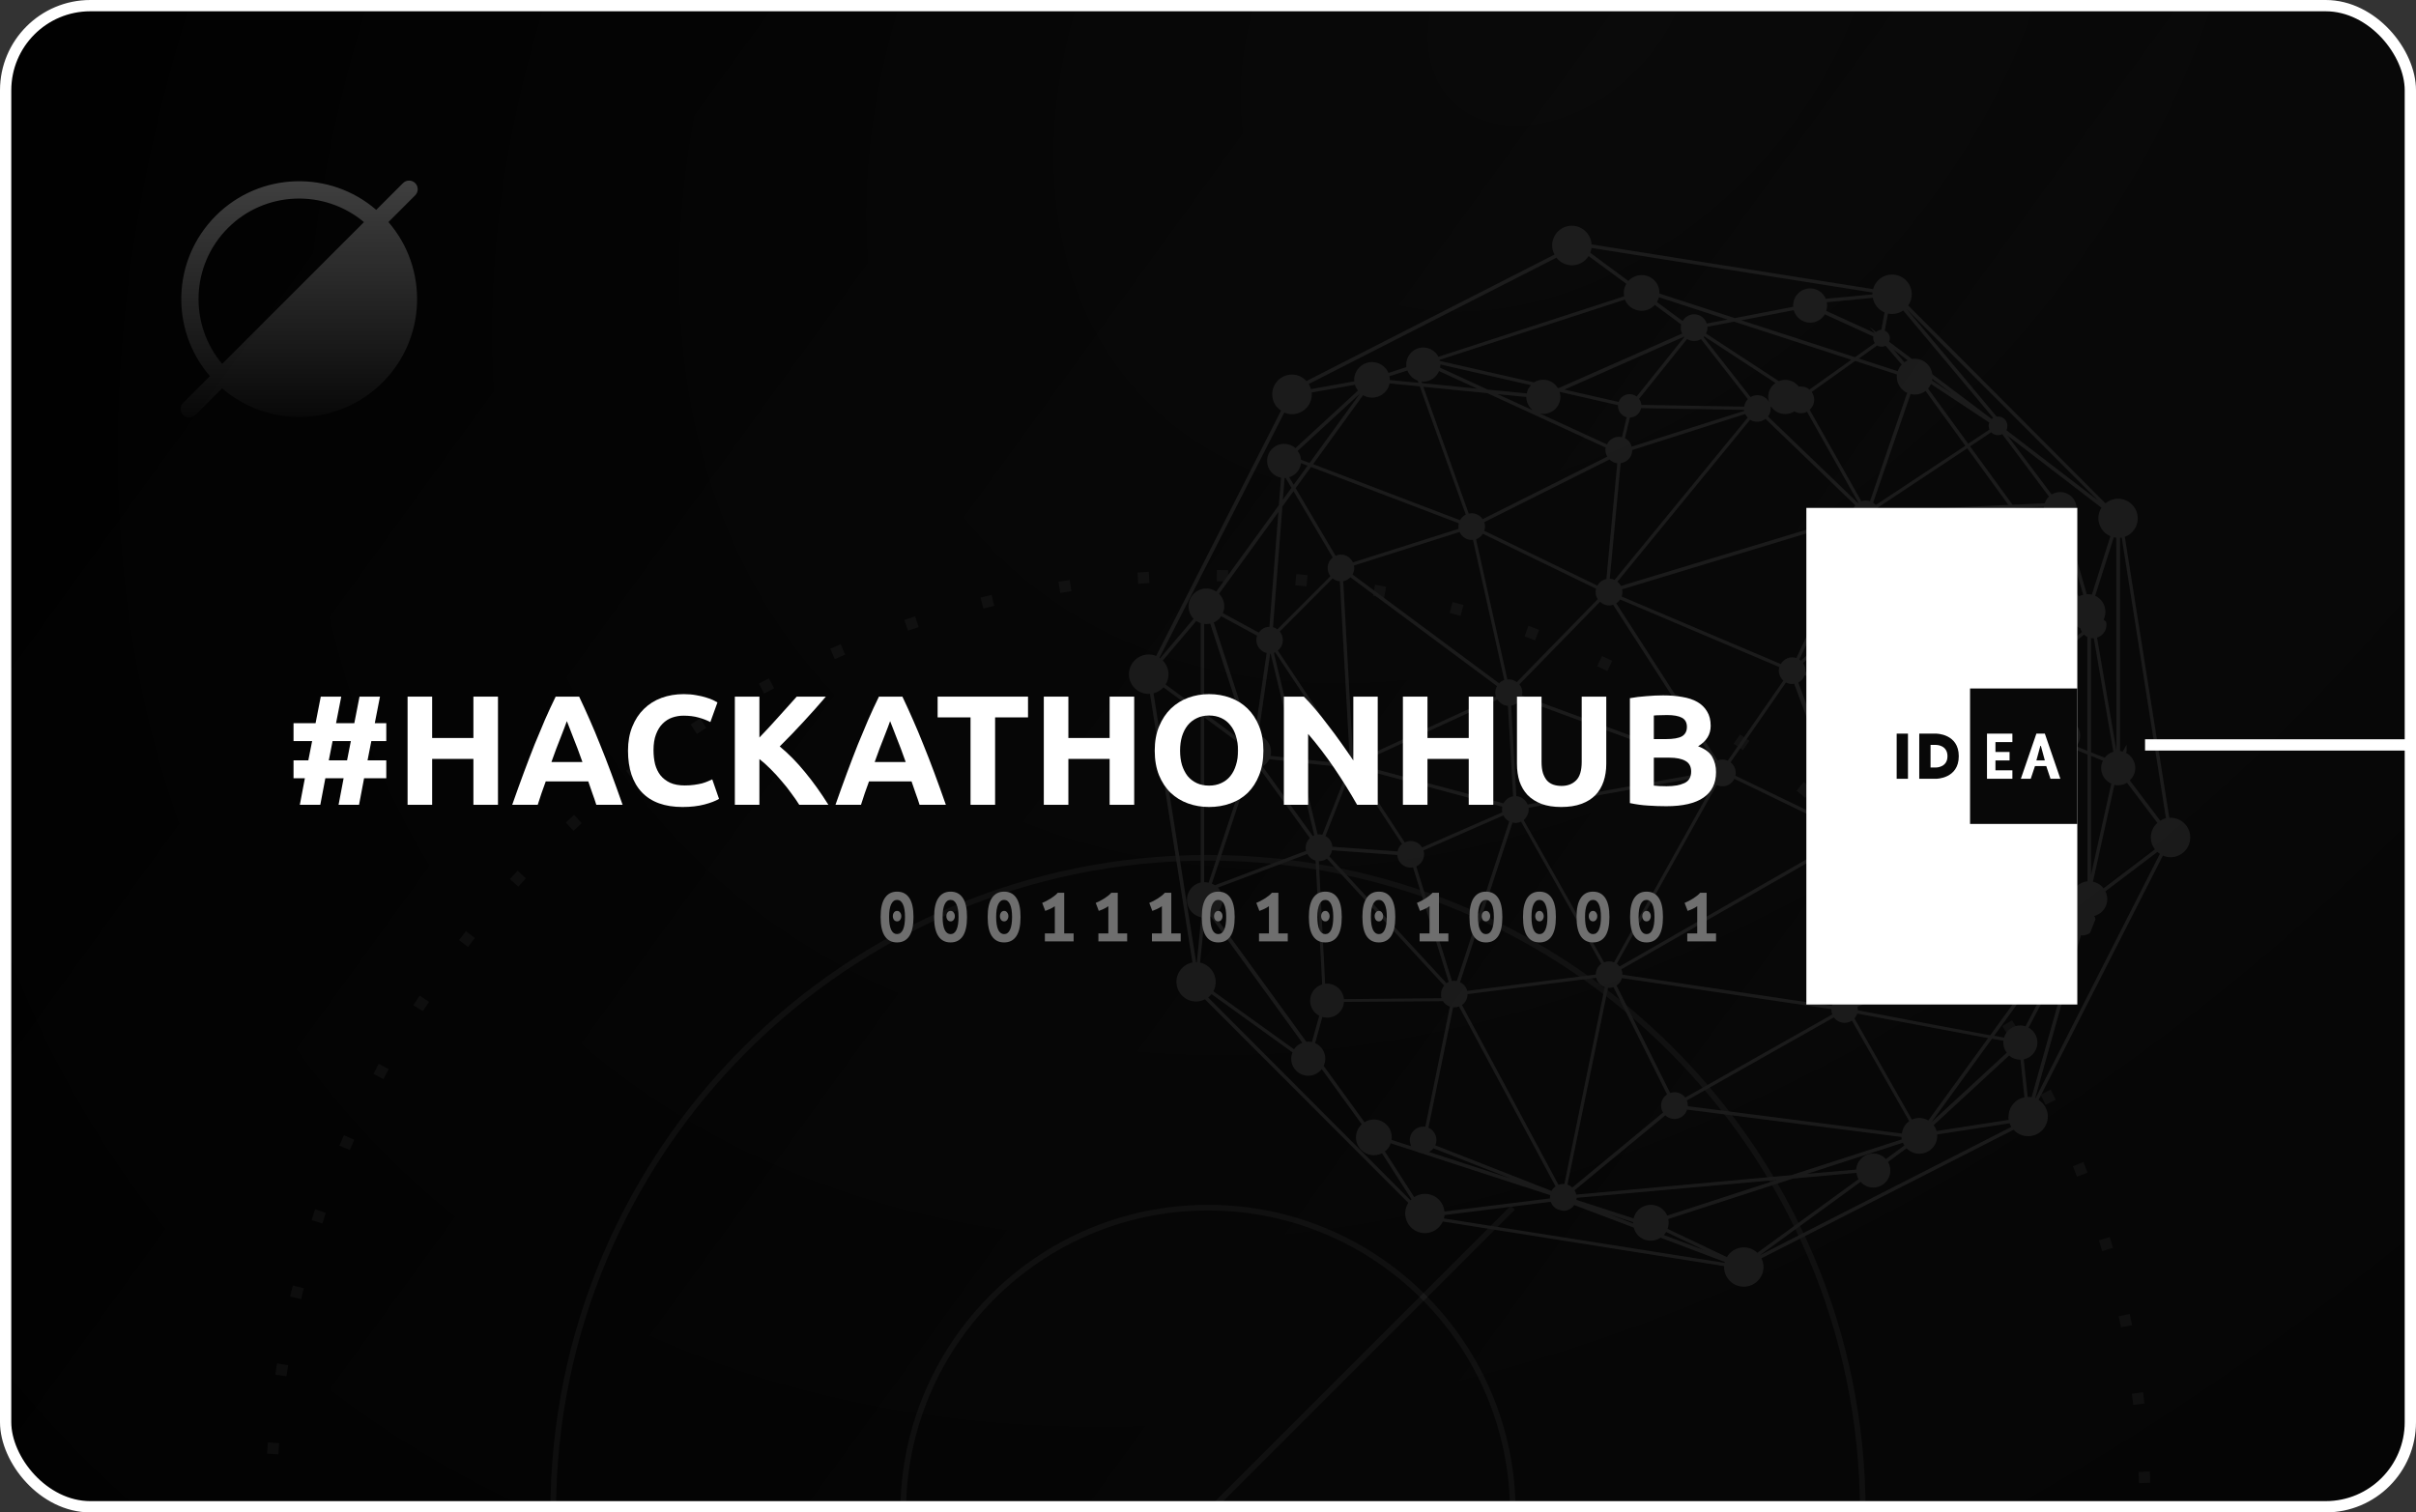 <svg width="856" height="536" viewBox="0 0 856 536" fill="none" xmlns="http://www.w3.org/2000/svg">
<rect x="0" y="0" width="856" height="536" fill="#333333" stroke="none"/>
<g id="card_side_b">
<rect id="bg" x="2" y="2" width="852" height="532" rx="30" fill="black" stroke="white" stroke-width="4" stroke-linecap="round" stroke-linejoin="bevel"/>
<g id="bg_patt">
<mask id="mask0" mask-type="alpha" maskUnits="userSpaceOnUse" x="80" y="188" width="696" height="348">
<rect id="bg_2" x="80" y="188" width="696" height="348" fill="black"/>
</mask>
<g mask="url(#mask0)">
<path id="Vector" d="M428 768C556.13 768 660 664.13 660 536C660 407.87 556.13 304 428 304C299.87 304 196 407.87 196 536C196 664.13 299.87 768 428 768Z" stroke="white" stroke-opacity="0.04" stroke-width="2"/>
<path id="Vector_2" d="M428 644C487.647 644 536 595.647 536 536C536 476.353 487.647 428 428 428C368.353 428 320 476.353 320 536C320 595.647 368.353 644 428 644Z" stroke="white" stroke-opacity="0.04" stroke-width="2"/>
<path id="Line" d="M320 644L536 428" stroke="white" stroke-opacity="0.04" stroke-width="2"/>
<path id="Vector_3" d="M428 868C611.359 868 760 719.359 760 536C760 352.641 611.359 204 428 204C244.641 204 96 352.641 96 536C96 719.359 244.641 868 428 868Z" stroke="white" stroke-opacity="0.04" stroke-width="4" stroke-dasharray="4 24"/>
</g>
</g>
<path id="Vector_4" d="M769.023 289.816C768.867 289.816 768.763 289.816 768.606 289.868L752.831 190.251C755.591 189.26 757.413 186.654 757.413 183.735C757.413 179.877 754.289 176.75 750.436 176.75C748.822 176.75 747.261 177.323 745.959 178.366L676.09 108.253C676.923 107.054 677.34 105.699 677.34 104.292C677.34 100.434 674.216 97.306 670.363 97.306C667.188 97.306 664.48 99.392 663.647 102.467L563.895 86.62C563.686 82.971 560.615 80 556.918 80C553.065 80 549.942 83.128 549.942 86.985C549.942 88.08 550.202 89.174 550.775 90.217L462.892 135.047C461.539 133.588 459.716 132.754 457.738 132.754C453.885 132.754 450.761 135.881 450.761 139.739C450.761 142.085 451.907 144.222 453.885 145.525L409.632 232.475C408.747 232.11 407.862 231.953 406.976 231.953C403.124 231.953 400 235.081 400 238.939C400 242.796 403.124 245.924 406.976 245.924C407.133 245.924 407.289 245.924 407.445 245.872L422.491 341.11C419.211 341.735 416.816 344.602 416.816 347.938C416.816 351.796 419.94 354.924 423.793 354.924C424.886 354.924 425.927 354.663 426.917 354.142L498.972 426.287C498.243 427.434 497.879 428.685 497.879 430.04C497.879 433.898 501.002 437.025 504.855 437.025C507.614 437.025 510.061 435.409 511.207 432.907L610.855 448.702C610.855 448.806 610.855 448.911 610.855 449.015C610.855 452.872 613.979 456 617.832 456C621.684 456 624.808 452.872 624.808 449.015C624.808 447.972 624.548 446.93 624.079 445.939L713.42 400.379C714.773 401.839 716.595 402.673 718.574 402.673C722.427 402.673 725.55 399.545 725.55 395.688C725.55 393.29 724.301 391.1 722.27 389.797L766.316 303.213C767.201 303.577 768.086 303.786 769.023 303.786C772.876 303.786 775.999 300.658 775.999 296.801C776.051 292.943 772.876 289.816 769.023 289.816ZM711.702 396.887L686.139 400.848C685.93 400.119 685.566 399.389 685.097 398.763L711.858 374.055C712.951 375.045 714.357 375.566 715.867 375.566L717.272 388.911C713.992 389.537 711.649 392.352 711.649 395.74C711.545 396.053 711.597 396.418 711.702 396.887ZM589.51 437.703C589.822 437.39 590.082 437.025 590.343 436.608L604.243 443.229L589.51 437.703ZM412.235 243.578L425.407 253.326V312.752C424.261 313.013 423.22 313.586 422.387 314.42C419.94 316.87 419.94 320.884 422.387 323.386C423.272 324.272 424.366 324.846 425.615 325.106L424.053 341.005C424.001 341.005 423.897 341.005 423.845 341.005H423.793L408.695 245.715C410.048 245.35 411.298 244.621 412.235 243.578ZM464.714 139.113L480.073 136.35C480.281 137.08 480.646 137.758 481.114 138.436L458.987 158.818C457.894 157.827 456.488 157.306 454.979 157.306C451.647 157.306 448.939 160.017 448.939 163.353C448.939 166.272 451.074 168.774 453.885 169.295L453.104 179.043L430.925 209.643C428.426 207.974 425.094 208.235 422.96 210.425C420.513 212.875 420.513 216.836 422.908 219.286L411.037 233.309C410.933 233.257 410.881 233.204 410.777 233.152L455.031 146.203C455.916 146.62 456.853 146.776 457.79 146.776C461.643 146.776 464.766 143.648 464.766 139.791C464.766 139.53 464.766 139.322 464.714 139.113ZM441.807 260.937C441.078 261.249 440.401 261.771 439.828 262.396L426.656 252.648V221.111C427.385 221.215 428.114 221.163 428.791 221.007L441.807 260.937ZM492.308 133.327L498.659 131.294C499.284 132.962 500.638 134.265 502.304 134.891L502.564 135.673L492.412 134.682C492.412 134.213 492.412 133.744 492.308 133.327ZM527.086 138.071L510.217 130.304C510.322 129.887 510.322 129.522 510.322 129.157L542.445 136.507C541.664 137.341 541.143 138.331 540.935 139.426L527.086 138.071ZM704.881 152.25L697.332 157.254L683.119 137.706C683.535 137.237 683.9 136.663 684.16 136.09L704.829 149.747C704.673 150.164 704.569 150.529 704.569 150.946C704.621 151.363 704.725 151.833 704.881 152.25ZM510.738 353.777L476.168 354.09C475.856 351.014 473.305 348.616 470.181 348.616C469.973 348.616 469.712 348.616 469.504 348.668L467.265 305.193C467.318 305.193 467.318 305.193 467.37 305.193C468.359 305.193 469.296 304.881 470.129 304.307L511.675 349.294C510.946 350.128 510.582 351.223 510.582 352.317C510.53 352.838 510.582 353.308 510.738 353.777ZM604.92 115.812L614.396 113.988L655.942 127.489L641.104 138.071C640.271 137.341 639.178 136.976 638.084 136.976C637.824 136.976 637.564 136.976 637.303 137.028C636.158 135.516 634.388 134.63 632.514 134.63C631.733 134.63 631.004 134.787 630.275 135.099L604.452 118.21C604.764 117.532 604.972 116.855 604.972 116.125C604.972 116.021 604.972 115.916 604.92 115.812ZM725.29 183.683L718.314 186.133L713.888 180.034L724.145 179.565C724.093 179.825 724.093 180.034 724.093 180.242C724.093 181.493 724.509 182.692 725.29 183.683ZM733.151 327.817L657.712 355.549C657.035 354.246 655.786 353.36 654.328 353.099L656.931 300.502C658.545 300.398 660.003 299.459 660.732 298L733.099 325.628C732.995 325.993 732.943 326.41 732.943 326.722C733.047 327.087 733.047 327.452 733.151 327.817ZM569.465 161.841L525.316 183.996C524.431 182.692 522.973 181.91 521.411 181.91C521.099 181.91 520.734 181.963 520.37 182.015L504.282 137.08L526.93 139.322L568.893 158.609C568.84 158.922 568.788 159.235 568.788 159.495C568.84 160.329 569.049 161.111 569.465 161.841ZM530.574 139.687L540.779 140.677C540.779 142.606 541.716 144.326 543.121 145.421L530.574 139.687ZM552.545 138.853L573.266 143.596C573.266 143.701 573.266 143.753 573.266 143.857C573.266 145.734 574.515 147.35 576.338 147.871L574.672 154.96C574.307 154.856 573.943 154.804 573.63 154.804C571.756 154.804 570.142 155.846 569.361 157.514L545.62 146.568C545.985 146.62 546.401 146.672 546.818 146.672C550.15 146.672 552.857 143.961 552.857 140.625C552.857 140.052 552.753 139.426 552.545 138.853ZM733.568 218.504L679.058 202.814C679.11 202.553 679.11 202.293 679.11 202.084C679.11 201.771 679.058 201.458 679.006 201.094L694.677 195.62C695.614 196.141 696.551 196.35 697.54 196.35C699.987 196.35 702.122 194.89 703.111 192.649L717.845 187.488L735.651 212.04C735.546 212.145 735.39 212.249 735.286 212.353C733.62 214.021 732.995 216.367 733.568 218.504ZM476.376 271.936C476.637 272.405 477.001 272.822 477.47 273.135L468.515 295.862C468.098 295.758 467.734 295.706 467.37 295.706C467.161 295.706 467.005 295.706 466.849 295.758L460.706 270.268L476.376 271.936ZM478.459 204.586L530.418 243.161C530.001 243.891 529.793 244.673 529.793 245.455C529.793 245.924 529.845 246.393 530.001 246.862L481.583 269.173C481.114 268.339 480.281 267.818 479.344 267.713L475.908 205.994C476.897 205.785 477.782 205.264 478.459 204.586ZM577.483 147.975C579.409 147.923 581.075 146.515 581.44 144.639L617.936 145.264C617.936 145.369 617.988 145.525 617.988 145.629L578.108 158.296C577.795 156.993 576.91 155.899 575.713 155.273L577.483 147.975ZM532.292 287.887L503.866 300.345C503.033 298.938 501.471 298.052 499.805 298.052C499.076 298.052 498.399 298.208 497.722 298.573L480.906 272.926C481.114 272.77 481.27 272.561 481.427 272.301L532.292 285.906C532.188 286.271 532.188 286.584 532.188 286.896C532.136 287.209 532.188 287.522 532.292 287.887ZM481.947 270.268L530.574 247.905C531.355 249.208 532.761 250.042 534.271 250.146L536.093 282.153V282.205C534.635 282.466 533.386 283.404 532.709 284.707L481.947 271.154C481.999 270.945 481.999 270.737 481.999 270.58C481.947 270.476 481.947 270.372 481.947 270.268ZM656.358 182.797L574.307 207.662C573.995 207.088 573.578 206.567 573.058 206.15L620.071 148.757C621.737 149.8 623.975 149.695 625.537 148.444L657.348 179.096C656.619 179.93 656.254 181.024 656.254 182.119C656.306 182.327 656.358 182.588 656.358 182.797ZM538.748 247.644L566.341 257.809L605.857 272.353C605.701 272.77 605.597 273.187 605.597 273.604L541.247 285.124C540.57 283.456 539.008 282.309 537.238 282.153L535.416 250.094C536.874 249.833 538.071 248.895 538.748 247.644ZM631.837 241.232L612.157 269.59C611.532 269.329 610.907 269.173 610.283 269.173C609.71 269.173 609.085 269.277 608.565 269.538L572.641 213.813C573.214 213.448 573.682 212.979 574.047 212.457L630.015 236.228L630.431 236.436C630.327 236.853 630.223 237.27 630.223 237.74C630.275 239.043 630.848 240.294 631.837 241.232ZM571.548 214.334L607.523 270.111C607.107 270.424 606.69 270.841 606.43 271.258L539.217 246.497C539.321 246.132 539.373 245.767 539.373 245.455C539.373 244.412 539.008 243.369 538.332 242.535L566.914 213.239C568.06 214.386 569.778 214.908 571.548 214.334ZM652.662 293.204L644.176 289.086L614.864 274.907C614.968 274.542 614.968 274.229 614.968 273.917C614.968 272.457 614.292 271.049 613.146 270.163L632.774 241.858C633.711 242.327 634.7 242.535 635.689 242.327L654.068 291.744C653.547 292.161 653.078 292.631 652.662 293.204ZM572.068 205.524C571.496 205.264 570.923 205.107 570.35 205.055L574.203 164.135C576.546 163.822 578.316 161.841 578.316 159.495L618.352 146.724C618.561 147.193 618.873 147.61 619.238 147.975L572.068 205.524ZM608.252 278.191C608.929 278.504 609.606 278.66 610.283 278.66C612.105 278.66 613.719 277.618 614.5 276.002L652.141 294.246C651.985 294.716 651.881 295.237 651.881 295.758C651.881 296.384 651.985 297.009 652.245 297.583L613.302 319.894L573.839 342.517C573.578 342.152 573.214 341.839 572.849 341.527L608.252 278.191ZM656.619 291.067C656.254 291.067 655.89 291.119 655.525 291.223L637.147 241.91C638.188 241.389 638.969 240.45 639.386 239.356L699.779 252.127C699.779 252.231 699.779 252.336 699.779 252.44C699.779 253.326 700.039 254.16 700.508 254.942L659.482 292.109C658.649 291.432 657.66 291.067 656.619 291.067ZM636.47 233.204C634.284 232.475 632.045 233.465 630.952 235.342L574.567 211.415C574.724 210.894 574.828 210.372 574.828 209.851C574.828 209.486 574.776 209.121 574.672 208.861L656.671 183.996C657.087 184.934 657.712 185.716 658.597 186.237L636.47 233.204ZM525.368 189.156L565.508 208.652C565.404 209.069 565.352 209.434 565.352 209.851C565.352 210.737 565.613 211.571 566.081 212.353L537.394 241.754C536.561 241.128 535.572 240.763 534.531 240.763C534.375 240.763 534.219 240.763 534.062 240.815L522.973 191.137C524.014 190.72 524.847 190.042 525.368 189.156ZM469.608 296.28L478.563 273.5C479.032 273.552 479.448 273.552 479.813 273.395L495.9 297.843L496.733 299.094C495.9 299.772 495.38 300.71 495.171 301.753L472.055 300.085C472.003 298.573 471.066 297.061 469.608 296.28ZM541.612 286.896C541.612 286.688 541.612 286.479 541.559 286.271L605.649 274.803C605.857 275.897 606.378 276.888 607.263 277.618L571.86 341.058C570.715 340.588 569.465 340.588 568.32 341.058L539.841 290.65C540.935 289.659 541.612 288.304 541.612 286.896ZM700.091 250.876L639.698 238.105C639.698 238 639.698 237.844 639.698 237.688C639.698 236.697 639.386 235.811 638.813 234.977L671.249 205.629C672.602 206.776 674.529 207.14 676.247 206.359L701.549 248.634C700.924 249.26 700.404 249.99 700.091 250.876ZM573.006 164.187L569.153 205.212C567.799 205.472 566.602 206.359 565.977 207.557L525.888 188.114C526.045 187.592 526.149 187.123 526.149 186.602C526.149 186.081 526.045 185.507 525.888 185.038L570.246 162.832C570.975 163.561 571.964 164.03 573.006 164.187ZM449.72 269.069L459.404 270.111L465.652 296.019C465.495 296.071 465.287 296.175 465.131 296.28L447.325 271.623C448.367 270.997 449.2 270.111 449.72 269.069ZM669.687 202.084C669.687 203.074 669.999 203.961 670.572 204.795L638.084 234.143C637.928 233.986 637.72 233.882 637.512 233.726L659.691 186.654C660.992 187.071 662.242 186.863 663.335 186.237L671.301 198.487C670.259 199.373 669.687 200.677 669.687 202.084ZM658.285 178.261L626.422 147.61C627.047 146.776 627.359 145.838 627.359 144.795C627.359 144.587 627.359 144.43 627.307 144.222L627.568 144.17C628.713 145.786 630.535 146.724 632.514 146.724C633.659 146.724 634.804 146.411 635.742 145.786C637.095 146.568 638.813 146.672 640.219 145.89L658.441 178.157C658.389 178.209 658.337 178.261 658.285 178.261ZM626.474 140.677C626.474 141.303 626.578 141.876 626.787 142.449C625.954 140.99 624.392 140.052 622.674 140.052C621.841 140.052 621.008 140.26 620.227 140.729L603.567 119.461C603.671 119.357 603.723 119.305 603.827 119.2L629.077 135.725C627.463 136.82 626.474 138.696 626.474 140.677ZM602.681 120.191L619.29 141.459C618.561 142.189 618.144 143.127 617.988 144.118L581.544 143.492C581.492 142.71 581.179 141.98 580.711 141.355L597.735 120.139C599.245 121.077 601.172 121.077 602.681 120.191ZM454.51 226.845C454.51 225.75 454.146 224.655 453.417 223.821L472.159 205.003C472.94 205.577 473.773 205.941 474.71 205.994L478.147 267.765C477.938 267.818 477.782 267.87 477.626 267.974L452.74 230.546C453.885 229.66 454.51 228.304 454.51 226.845ZM476.064 270.632L460.393 268.964L451.334 231.38C451.49 231.328 451.647 231.276 451.803 231.171L476.793 268.756C476.272 269.277 476.064 269.903 476.064 270.632ZM450.137 267.87C450.241 267.401 450.345 266.931 450.345 266.462C450.345 263.699 448.471 261.249 445.815 260.624L450.033 231.641C450.085 231.641 450.137 231.641 450.189 231.641L459.196 268.86L450.137 267.87ZM471.951 301.336L495.067 303.004C495.223 305.506 497.254 307.487 499.805 307.487C500.065 307.487 500.326 307.435 500.638 307.383L513.289 347.991C513.029 348.095 512.769 348.251 512.508 348.46L470.962 303.473C471.483 302.848 471.795 302.17 471.951 301.336ZM504.543 302.743C504.543 302.326 504.491 301.857 504.334 301.388L532.657 288.982C533.125 289.92 533.854 290.65 534.739 291.119L516.153 347.678C515.84 347.626 515.528 347.574 515.268 347.574C515.007 347.574 514.747 347.626 514.435 347.678L501.783 307.07C503.449 306.288 504.543 304.62 504.543 302.743ZM535.885 291.484C536.249 291.588 536.561 291.64 536.926 291.64C537.603 291.64 538.279 291.484 538.904 291.171L567.331 341.579C566.133 342.465 565.404 343.872 565.404 345.384L519.849 351.17C519.485 349.815 518.548 348.668 517.298 348.095L535.885 291.484ZM574.828 345.436C574.828 345.384 574.828 345.384 574.828 345.332C574.828 344.706 574.724 344.133 574.463 343.508L652.87 298.625C653.599 299.564 654.64 300.241 655.838 300.45L653.235 353.047C651.256 353.203 649.59 354.559 649.018 356.487L574.828 345.436ZM703.476 191.293C703.528 190.929 703.58 190.616 703.58 190.303C703.58 186.967 700.872 184.256 697.54 184.256C694.208 184.256 691.501 186.967 691.501 190.303C691.501 192.023 692.23 193.639 693.479 194.786L678.641 199.947C677.861 198.331 676.195 197.34 674.424 197.34C673.695 197.34 673.019 197.497 672.342 197.809L664.324 185.507C665.209 184.673 665.73 183.526 665.782 182.327L712.378 180.138L717.064 186.602L703.476 191.293ZM579.878 140.521C579.149 139.999 578.264 139.687 577.379 139.687C575.661 139.687 574.099 140.781 573.474 142.449L554.263 138.071L596.694 119.305C596.746 119.357 596.746 119.409 596.798 119.409L579.878 140.521ZM521.411 191.346C521.567 191.346 521.723 191.346 521.88 191.293L532.969 240.972C532.292 241.232 531.667 241.597 531.147 242.171L479.188 203.596C479.604 202.866 479.813 202.084 479.813 201.25C479.813 200.989 479.761 200.677 479.709 200.416L517.142 188.531C517.923 190.251 519.589 191.346 521.411 191.346ZM593.31 387.087C592.789 387.087 592.269 387.191 591.748 387.347L572.745 349.294C573.682 348.668 574.359 347.73 574.672 346.635L648.861 357.634C648.861 357.686 648.861 357.686 648.861 357.739C648.861 358.364 648.966 358.937 649.226 359.511L597.111 388.963C596.174 387.816 594.768 387.087 593.31 387.087ZM702.643 248.113L677.34 205.837C677.965 205.368 678.433 204.69 678.746 203.961L734.141 219.912C734.453 220.485 734.817 220.954 735.182 221.371C735.703 221.893 736.327 222.31 737.056 222.622C737.212 223.144 737.369 223.561 737.629 223.978L707.745 248.947C706.86 248.113 705.714 247.644 704.517 247.644C703.892 247.696 703.267 247.8 702.643 248.113ZM665.678 181.129C665.574 180.711 665.47 180.294 665.261 179.93L697.02 158.87L711.597 178.939L665.678 181.129ZM604.712 114.665C604.087 112.736 602.265 111.381 600.235 111.381C598.568 111.381 597.007 112.319 596.174 113.779L587.063 107.054C587.375 106.481 587.635 105.908 587.791 105.334L612.105 113.258L604.712 114.665ZM516.777 187.436L479.344 199.321C478.563 197.653 476.897 196.558 475.075 196.558C474.45 196.558 473.825 196.715 473.201 196.975L459.039 172.997L464.506 165.49L516.882 185.455C516.777 185.872 516.725 186.237 516.725 186.602C516.725 186.863 516.725 187.175 516.777 187.436ZM470.858 199.217L470.65 199.738C470.441 200.26 470.389 200.781 470.389 201.302C470.389 202.345 470.754 203.335 471.378 204.221L452.584 223.04C452.115 222.675 451.594 222.414 451.022 222.31L454.354 179.513L458.311 174.091L472.211 197.601C471.639 198.018 471.17 198.591 470.858 199.217ZM449.772 222.153C448.835 222.153 447.95 222.414 447.169 222.987L446.753 223.352C446.492 223.613 446.232 223.874 445.972 224.186L433.268 217.305C434.257 214.96 433.737 212.197 431.915 210.425L452.948 181.441L449.772 222.153ZM431.498 314.576L463.205 302.639C463.829 303.786 464.871 304.672 466.12 304.985L468.463 348.877C465.912 349.659 464.194 352.004 464.194 354.663C464.194 356.904 465.443 358.937 467.422 359.98L464.819 369.311C464.35 369.207 463.933 369.155 463.569 369.155C463.309 369.155 463.1 369.155 462.84 369.207L430.197 324.22C430.665 323.96 431.03 323.647 431.342 323.334C433.737 320.936 433.789 317.079 431.498 314.576ZM569.726 350.076C570.402 350.128 571.027 350.076 571.652 349.815L590.655 387.869C589.301 388.755 588.52 390.214 588.52 391.778C588.52 392.664 588.781 393.551 589.249 394.28L557.074 420.866C556.606 420.397 555.981 420.032 555.356 419.823L569.726 350.076ZM658.233 358.051C658.233 357.947 658.233 357.843 658.233 357.791C658.233 357.478 658.181 357.113 658.077 356.748L732.371 329.433L705.142 366.913L684.785 363.108L658.233 358.051ZM704.413 367.903L683.223 397.095C682.234 396.522 681.14 396.209 679.995 396.209C679.11 396.209 678.225 396.418 677.392 396.782L657.035 360.918C657.452 360.449 657.816 359.824 658.025 359.198L704.413 367.903ZM733.568 324.533L661.2 296.905C661.304 296.488 661.357 296.123 661.357 295.81C661.357 294.872 661.044 293.934 660.471 293.1L701.445 256.037C702.643 257.079 704.361 257.444 705.923 256.975L732.527 316.453L734.037 319.894C734.193 320.728 734.557 321.509 735.078 322.239L735.286 322.708C734.557 323.178 733.984 323.803 733.568 324.533ZM736.588 211.363L718.99 187.123L726.123 184.621C727.164 185.559 728.518 186.081 729.924 186.081C730.236 186.081 730.6 186.029 730.913 185.976L738.097 210.789C737.577 210.894 737.056 211.102 736.588 211.363ZM662.554 177.636C661.617 177.323 660.471 177.271 659.482 177.636L641.156 145.212C642.197 144.326 642.77 143.023 642.77 141.668C642.77 140.677 642.458 139.739 641.885 138.905L657.296 127.906L672.082 132.702C671.873 134.63 672.498 136.559 673.852 137.914C674.372 138.436 674.997 138.905 675.726 139.218L662.554 177.636ZM492.308 135.881L503.033 136.924L519.329 182.38C518.443 182.797 517.767 183.526 517.298 184.36L465.235 164.5L482.936 140.052C485.383 141.511 488.611 141.094 490.642 139.061C491.475 138.227 492.1 137.132 492.308 135.881ZM454.51 177.115L455.135 169.4C455.239 169.4 455.395 169.4 455.499 169.348L457.582 172.892L454.51 177.115ZM456.749 169.139C458.987 168.461 460.653 166.533 460.966 164.135L463.309 165.021L458.363 171.798L456.749 169.139ZM432.696 218.4L445.399 225.281C445.347 225.385 445.347 225.49 445.295 225.594L445.191 226.115V226.167C445.139 226.376 445.139 226.584 445.139 226.845C445.139 227.47 445.243 228.044 445.503 228.617L445.763 229.138C446.44 230.337 447.534 231.119 448.783 231.432L444.566 260.363C444.097 260.311 443.629 260.363 443.056 260.52L430.04 220.589C430.769 220.277 431.394 219.86 431.967 219.286C432.175 219.078 432.435 218.765 432.696 218.4ZM442.952 272.353C443.421 272.457 443.837 272.509 444.254 272.509C444.878 272.509 445.555 272.405 446.18 272.196L464.09 297.009C463.673 297.426 463.309 297.895 463.048 298.469L462.84 298.99C462.684 299.511 462.58 299.981 462.58 300.45C462.58 300.815 462.632 301.18 462.736 301.544L430.405 313.742C430.04 313.482 429.728 313.325 429.364 313.169L442.952 272.353ZM507.875 406.947L535.416 417.738L506.261 408.251C506.885 407.938 507.458 407.521 507.875 406.947ZM508.916 403.976C508.916 402.1 507.771 400.431 506.105 399.65L514.851 357.009C514.955 357.009 515.111 357.009 515.216 357.009C515.788 357.009 516.361 356.904 516.934 356.696L551.139 420.449C550.566 420.866 550.046 421.387 549.733 422.065L508.499 405.905C508.812 405.331 508.916 404.654 508.916 403.976ZM519.953 352.317L565.508 346.531C565.925 348.043 567.07 349.294 568.58 349.815L554.263 419.615C553.586 419.51 552.857 419.667 552.18 419.927L517.975 356.175C519.224 355.288 519.953 353.881 519.953 352.317ZM691.657 139.53L684.525 134.839C684.577 134.63 684.577 134.474 684.629 134.265L691.657 139.53ZM664.584 178.991C664.324 178.678 664.012 178.418 663.647 178.157L676.923 139.635C678.798 140.104 680.724 139.687 682.234 138.54L696.343 157.984L664.584 178.991ZM672.394 131.555L658.597 127.072L665.105 122.432C665.99 123.006 667.136 123.006 668.073 122.537L673.8 129.209C673.175 129.834 672.706 130.616 672.394 131.555ZM641.364 114.352C643.499 114.352 645.477 113.206 646.519 111.381L663.751 119.252C663.699 119.461 663.699 119.669 663.699 119.878C663.699 120.504 663.908 121.077 664.272 121.598L657.244 126.603L616.947 113.518L635.533 109.922C636.262 112.528 638.657 114.352 641.364 114.352ZM503.866 135.777L503.658 135.204C503.866 135.204 504.074 135.256 504.282 135.256C506.729 135.256 508.916 133.744 509.853 131.503L523.494 137.758L503.866 135.777ZM463.985 164.083L460.966 162.936C460.862 161.789 460.497 160.694 459.768 159.808L481.843 139.478L463.985 164.083ZM578.628 433.585L569.621 430.197L578.576 433.116C578.628 433.272 578.628 433.429 578.628 433.585ZM590.03 395.271C590.915 396.105 592.061 396.574 593.258 396.574C595.341 396.574 597.163 395.219 597.735 393.238L673.695 402.934C673.695 403.246 673.748 403.507 673.8 403.82L634.648 416.487L558.48 423.368C558.376 422.794 558.168 422.325 557.855 421.856L590.03 395.271ZM597.996 392.039C597.996 391.987 597.996 391.882 597.996 391.778C597.996 391.153 597.892 390.579 597.631 390.006L649.746 360.553C650.632 361.752 652.037 362.482 653.547 362.482C654.484 362.482 655.369 362.222 656.15 361.7L676.455 397.356C676.09 397.617 675.83 397.825 675.622 398.034C674.633 399.024 674.008 400.327 673.852 401.735L597.996 392.039ZM711.025 373.064L684.316 397.721L705.766 368.112L709.827 368.842C709.827 368.998 709.775 369.207 709.775 369.415C709.775 370.771 710.192 372.022 711.025 373.064ZM734.089 317.131L706.964 256.454C707.641 256.037 708.213 255.463 708.63 254.733L724.978 261.406C725.342 264.429 727.893 266.775 730.965 266.775C732.318 266.775 733.672 266.306 734.765 265.42L739.607 267.401V312.335C738.15 312.491 736.744 313.117 735.755 314.159C734.922 314.941 734.349 315.984 734.089 317.131ZM737.004 260.728C737.004 257.392 734.297 254.681 730.965 254.681C727.841 254.681 725.29 257.027 724.978 260.155L709.098 253.639C709.202 253.222 709.255 252.805 709.255 252.44C709.255 251.554 708.994 250.667 708.474 249.885L738.358 224.916C738.722 225.229 739.139 225.542 739.555 225.75V266.097L735.598 264.481C736.536 263.387 737.004 262.083 737.004 260.728ZM724.457 178.366L713.055 178.887L698.009 158.192L705.506 153.188C706.131 153.866 706.964 154.23 707.901 154.23C708.422 154.23 708.942 154.126 709.411 153.866L725.967 175.968C725.29 176.645 724.769 177.48 724.457 178.366ZM468.984 377.756C469.348 376.922 469.556 376.088 469.556 375.201C469.556 372.804 468.151 370.666 465.964 369.676L468.515 360.397C469.088 360.553 469.608 360.658 470.181 360.658C473.357 360.658 475.96 358.26 476.168 355.08L511.259 354.819C511.831 355.706 512.664 356.383 513.706 356.748L505.011 399.337C504.751 399.285 504.491 399.285 504.23 399.285C502.148 399.285 500.273 400.692 499.701 402.725L499.545 403.351C499.492 403.559 499.492 403.768 499.492 404.028C499.492 404.393 499.545 404.81 499.701 405.279L499.857 405.853C499.909 406.009 499.961 406.166 500.065 406.27L493.037 403.976C493.297 401.995 492.672 400.014 491.267 398.607C489.184 396.522 485.956 396.157 483.457 397.721L468.984 377.756ZM740.857 267.87L745.074 269.59C744.657 270.424 744.449 271.31 744.449 272.196C744.449 274.594 745.855 276.731 748.042 277.722L740.857 310.093V267.87ZM740.857 266.619V226.115C741.221 226.167 741.534 226.219 741.846 226.167L748.77 266.41C747.521 266.775 746.48 267.557 745.699 268.547L740.857 266.619ZM749.864 266.097L742.991 225.959C744.97 225.333 746.323 223.561 746.323 221.424C746.323 221.111 746.271 220.798 746.219 220.485V220.381L745.334 219.599C746.48 217.149 746.011 214.282 744.137 212.405C743.616 211.884 743.043 211.467 742.315 211.154L748.927 190.407C749.239 190.459 749.499 190.512 749.812 190.564L749.864 266.097ZM674.737 128.375L670.832 123.84L675.934 127.697C675.518 127.854 675.101 128.114 674.737 128.375ZM586.073 108.306C586.177 108.253 586.23 108.149 586.282 108.045L595.653 114.978C595.549 115.395 595.497 115.76 595.497 116.125C595.497 116.855 595.653 117.584 596.017 118.21L552.232 137.549L551.868 137.445C550.775 135.621 548.848 134.578 546.766 134.578C545.62 134.578 544.475 134.891 543.486 135.516L510.113 127.906C510.061 127.801 510.061 127.645 510.009 127.541L575.713 106.168C576.025 106.95 576.494 107.68 577.066 108.253C579.618 110.756 583.626 110.756 586.073 108.306ZM426.656 254.212L439.047 263.387C438.475 264.325 438.214 265.368 438.214 266.462C438.214 268.86 439.62 270.997 441.755 271.988L428.218 312.804C427.698 312.7 427.229 312.648 426.76 312.648C426.708 312.648 426.656 312.648 426.656 312.648V254.212ZM580.451 428.841C579.618 429.675 579.045 430.718 578.785 431.813L558.532 425.244C558.584 424.984 558.636 424.723 558.636 424.515L629.65 418.155L590.707 430.822C590.395 430.092 589.926 429.415 589.405 428.893C588.208 427.694 586.646 427.017 584.928 427.017C583.21 427.017 581.648 427.642 580.451 428.841ZM640.219 416.018L674.216 404.967C674.372 405.331 674.528 405.644 674.737 405.957L668.177 410.805C667.031 409.502 665.417 408.824 663.699 408.824C660.524 408.824 657.868 411.326 657.66 414.506L640.219 416.018ZM710.035 367.747L706.547 367.069L733.88 329.433C734.193 329.902 734.609 330.319 735.026 330.632L717.637 363.733C717.012 363.525 716.439 363.42 715.815 363.42C713.159 363.42 710.816 365.193 710.035 367.747ZM737.264 331.466C737.421 331.466 737.577 331.518 737.785 331.518C738.722 331.518 739.607 331.205 740.44 330.684L740.492 330.632L740.544 330.528C741.117 329.172 741.69 327.713 742.367 325.94L742.419 325.836V325.732C742.367 325.367 742.21 325.002 742.002 324.637C743.043 324.324 743.981 323.803 744.762 323.073C746.688 321.145 747.156 318.33 745.959 315.88L764.389 301.909C764.65 302.17 764.962 302.431 765.274 302.587L721.229 389.172C721.177 389.172 721.125 389.12 721.073 389.12L737.264 331.466ZM762.046 296.801C762.046 298.312 762.567 299.772 763.504 301.023L745.282 314.837C745.074 314.576 744.918 314.368 744.709 314.159C743.876 313.325 742.783 312.752 741.534 312.491L749.135 278.139C749.603 278.243 750.072 278.295 750.488 278.295C751.582 278.295 752.675 277.983 753.612 277.409L764.389 291.64C762.879 292.943 762.046 294.82 762.046 296.801ZM741.169 210.737C740.701 210.633 740.232 210.581 739.711 210.581C739.607 210.581 739.451 210.581 739.347 210.581L732.11 185.612C734.297 184.725 735.755 182.588 735.755 180.242C735.755 177.01 733.151 174.404 729.924 174.404C728.882 174.404 727.841 174.665 726.904 175.238L711.285 154.387L744.553 179.93C743.824 181.076 743.46 182.327 743.46 183.631C743.46 186.393 745.178 188.948 747.729 190.042L741.169 210.737ZM743.408 177.427L710.869 152.458C711.129 151.989 711.233 151.468 711.233 150.946C711.233 148.965 709.515 147.35 707.432 147.662L675.414 109.4L743.408 177.427ZM705.662 148.496L684.629 132.649C684.42 131.242 683.848 129.991 682.859 129C681.453 127.593 679.422 126.915 677.444 127.228L669.322 121.129C669.53 120.712 669.582 120.295 669.582 119.878C669.582 118.679 668.854 117.636 667.76 117.167L668.906 111.12C669.426 111.225 669.895 111.277 670.363 111.277C671.769 111.277 673.175 110.86 674.32 110.026L706.183 148.079C706.027 148.184 705.818 148.34 705.662 148.496ZM666.563 116.907C665.886 116.907 665.209 117.167 664.689 117.636L662.45 115.916L664.272 118.054L647.039 110.182C647.247 109.557 647.352 108.879 647.352 108.253C647.352 107.889 647.3 107.524 647.247 107.107L663.543 105.543C663.96 107.836 665.522 109.817 667.708 110.703L666.563 116.907ZM663.387 104.344L646.883 105.908C645.946 103.666 643.759 102.207 641.364 102.207C638.032 102.207 635.325 104.917 635.325 108.253C635.325 108.41 635.325 108.566 635.377 108.723L614.656 112.736L587.948 104.031C588 102.259 587.375 100.538 586.125 99.34C583.678 96.889 579.67 96.889 577.171 99.34C577.119 99.444 577.014 99.496 576.962 99.6L563.426 89.592C563.634 89.018 563.79 88.445 563.895 87.871L663.491 103.666C663.439 103.875 663.387 104.083 663.387 104.344C663.387 104.344 663.387 104.292 663.387 104.344ZM575.452 105.021L509.645 126.446C508.604 124.465 506.521 123.162 504.282 123.162C500.95 123.162 498.243 125.873 498.243 129.209C498.243 129.522 498.243 129.782 498.295 130.095L491.943 132.18C491.631 131.398 491.162 130.773 490.59 130.199C489.392 129 487.83 128.323 486.112 128.323C484.446 128.323 482.832 129 481.635 130.199C480.333 131.503 479.656 133.327 479.813 135.152L464.454 137.914C464.298 137.237 463.985 136.611 463.673 136.09L551.451 91.312C552.753 93.032 554.836 94.022 556.97 94.022C559.365 94.022 561.552 92.771 562.853 90.738L576.233 100.591C575.4 101.894 575.14 103.51 575.452 105.021ZM423.845 220.068C424.313 220.381 424.834 220.642 425.407 220.85V251.762L412.964 242.588C413.641 241.493 414.005 240.242 414.005 238.991C414.005 237.166 413.276 235.446 411.975 234.091L423.845 220.068ZM426.812 325.211C427.541 325.211 428.322 325.054 428.999 324.846L461.434 369.572C460.237 369.989 459.196 370.823 458.467 371.865L429.884 351.327C430.457 350.284 430.717 349.137 430.717 347.991C430.717 344.654 428.426 341.839 425.199 341.162L426.812 325.211ZM429.259 352.317L457.946 372.96C457.634 373.69 457.478 374.472 457.478 375.201C457.478 378.538 460.185 381.248 463.517 381.248C465.391 381.248 467.161 380.362 468.307 378.903L482.468 398.451C482.416 398.503 482.364 398.555 482.312 398.607C481.114 399.806 480.437 401.422 480.437 403.09C480.437 404.758 481.114 406.374 482.312 407.573C484.238 409.502 487.206 409.971 489.653 408.72L500.117 425.036C500.013 425.14 499.857 425.244 499.753 425.401L428.062 353.516C428.478 353.203 428.895 352.786 429.259 352.317ZM491.267 407.573C491.943 406.895 492.412 406.113 492.724 405.175L502.096 408.199C502.564 408.459 503.033 408.616 503.501 408.668L549.265 423.576C549.213 423.837 549.161 424.098 549.161 424.358C549.161 424.463 549.161 424.567 549.161 424.723L511.779 429.363C511.415 425.818 508.447 423.107 504.855 423.107C503.501 423.107 502.2 423.524 501.054 424.254L490.642 408.042C490.902 407.886 491.058 407.729 491.267 407.573ZM511.831 430.614L549.421 425.922C549.837 427.121 550.723 428.111 551.92 428.633L552.493 428.789C552.961 428.893 553.43 428.998 553.898 429.102H553.95C555.512 429.102 556.918 428.32 557.751 427.069L578.837 435.045C579.149 436.139 579.67 437.077 580.398 437.859C582.533 439.997 585.865 440.309 588.364 438.641L611.116 447.242C611.064 447.347 611.064 447.451 611.012 447.555L511.571 431.813C511.727 431.343 511.779 430.979 511.831 430.614ZM591.071 432.021L635.221 417.686L657.764 415.653C657.868 416.435 658.129 417.217 658.493 417.894L622.622 444.011C621.32 442.759 619.654 442.082 617.832 442.082C615.385 442.082 613.094 443.385 611.845 445.522L590.811 435.514C591.228 434.367 591.332 433.168 591.071 432.021ZM659.222 418.833C660.367 420.136 661.981 420.866 663.699 420.866C667.031 420.866 669.739 418.155 669.739 414.819C669.739 413.724 669.426 412.682 668.906 411.795L675.518 406.947L675.57 407C676.767 408.199 678.329 408.876 680.047 408.876C681.713 408.876 683.327 408.199 684.525 407C685.826 405.696 686.503 403.924 686.347 402.047L712.014 398.086C712.17 398.555 712.378 398.972 712.639 399.389L623.455 444.897L659.222 418.833ZM721.854 369.467C721.854 367.278 720.656 365.245 718.73 364.202L735.963 331.466L719.823 388.859C719.407 388.755 718.99 388.755 718.522 388.755C718.47 388.755 718.47 388.755 718.418 388.755L717.012 375.462C719.875 374.784 721.854 372.334 721.854 369.467ZM756.528 272.196C756.528 269.903 755.226 267.818 753.196 266.775L753.456 266.358V266.045C753.456 265.889 753.456 265.732 753.456 265.576C753.456 265.42 753.456 265.263 753.456 265.159V263.96L752.102 266.358C751.79 266.254 751.478 266.202 751.165 266.149V190.564C751.374 190.564 751.53 190.512 751.738 190.512L767.409 289.972C766.732 290.128 766.055 290.441 765.379 290.858L754.601 276.575C755.799 275.428 756.528 273.864 756.528 272.196Z" fill="#141414"/>
<path id="logo" fill-rule="evenodd" clip-rule="evenodd" d="M74.376 133.301C60.185 116.888 60.873 92.044 76.459 76.459C92.041 60.876 116.888 60.193 133.301 74.376L74.376 133.301ZM128.96 78.717C114.948 66.958 93.96 67.604 80.782 80.782C67.585 93.979 66.9 114.953 78.712 128.965L128.96 78.717ZM135.541 135.541C119.953 151.13 95.111 151.824 78.698 137.625L69.219 147.105C68.025 148.298 66.089 148.298 64.895 147.105C63.702 145.911 63.702 143.975 64.895 142.782L142.782 64.895C143.975 63.702 145.911 63.702 147.105 64.895C148.298 66.089 148.298 68.025 147.105 69.219L137.625 78.698C151.824 95.111 151.13 119.953 135.541 135.541Z" fill="url(#paint0_linear)"/>
<g id="Group 178">
<g id="1998537634">
<path d="M323.651 324.972C323.651 328.019 323.155 330.285 322.161 331.771C321.168 333.257 319.722 334 317.826 334C315.929 334 314.484 333.257 313.49 331.771C312.497 330.285 312 328.019 312 324.972C312 321.963 312.506 319.715 313.517 318.229C314.529 316.743 315.965 316 317.826 316C319.722 316 321.168 316.743 322.161 318.229C323.155 319.697 323.651 321.944 323.651 324.972ZM320.644 324.972C320.644 323.003 320.4 321.508 319.912 320.486C319.442 319.446 318.747 318.926 317.826 318.926C316.922 318.926 316.227 319.446 315.739 320.486C315.252 321.508 315.008 323.003 315.008 324.972C315.008 326.96 315.252 328.474 315.739 329.514C316.227 330.536 316.922 331.046 317.826 331.046C318.747 331.046 319.442 330.536 319.912 329.514C320.4 328.474 320.644 326.96 320.644 324.972ZM319.343 324.693C319.343 325.195 319.199 325.632 318.91 326.003C318.639 326.356 318.286 326.533 317.853 326.533C317.383 326.533 317.013 326.356 316.742 326.003C316.471 325.632 316.335 325.195 316.335 324.693C316.335 324.192 316.471 323.755 316.742 323.384C317.013 323.012 317.383 322.827 317.853 322.827C318.286 322.827 318.639 323.012 318.91 323.384C319.199 323.755 319.343 324.192 319.343 324.693Z" fill="#6A6A6A"/>
<path d="M342.619 324.972C342.619 328.019 342.122 330.285 341.129 331.771C340.135 333.257 338.69 334 336.793 334C334.896 334 333.451 333.257 332.458 331.771C331.464 330.285 330.967 328.019 330.967 324.972C330.967 321.963 331.473 319.715 332.485 318.229C333.496 316.743 334.933 316 336.793 316C338.69 316 340.135 316.743 341.129 318.229C342.122 319.697 342.619 321.944 342.619 324.972ZM339.611 324.972C339.611 323.003 339.367 321.508 338.88 320.486C338.41 319.446 337.714 318.926 336.793 318.926C335.89 318.926 335.194 319.446 334.707 320.486C334.219 321.508 333.975 323.003 333.975 324.972C333.975 326.96 334.219 328.474 334.707 329.514C335.194 330.536 335.89 331.046 336.793 331.046C337.714 331.046 338.41 330.536 338.88 329.514C339.367 328.474 339.611 326.96 339.611 324.972ZM338.311 324.693C338.311 325.195 338.166 325.632 337.877 326.003C337.606 326.356 337.254 326.533 336.82 326.533C336.351 326.533 335.98 326.356 335.709 326.003C335.438 325.632 335.303 325.195 335.303 324.693C335.303 324.192 335.438 323.755 335.709 323.384C335.98 323.012 336.351 322.827 336.82 322.827C337.254 322.827 337.606 323.012 337.877 323.384C338.166 323.755 338.311 324.192 338.311 324.693Z" fill="#6A6A6A"/>
<path d="M361.586 324.972C361.586 328.019 361.089 330.285 360.096 331.771C359.102 333.257 357.657 334 355.761 334C353.864 334 352.419 333.257 351.425 331.771C350.432 330.285 349.935 328.019 349.935 324.972C349.935 321.963 350.441 319.715 351.452 318.229C352.464 316.743 353.9 316 355.761 316C357.657 316 359.102 316.743 360.096 318.229C361.089 319.697 361.586 321.944 361.586 324.972ZM358.579 324.972C358.579 323.003 358.335 321.508 357.847 320.486C357.377 319.446 356.682 318.926 355.761 318.926C354.857 318.926 354.162 319.446 353.674 320.486C353.186 321.508 352.943 323.003 352.943 324.972C352.943 326.96 353.186 328.474 353.674 329.514C354.162 330.536 354.857 331.046 355.761 331.046C356.682 331.046 357.377 330.536 357.847 329.514C358.335 328.474 358.579 326.96 358.579 324.972ZM357.278 324.693C357.278 325.195 357.133 325.632 356.844 326.003C356.573 326.356 356.221 326.533 355.788 326.533C355.318 326.533 354.948 326.356 354.677 326.003C354.406 325.632 354.27 325.195 354.27 324.693C354.27 324.192 354.406 323.755 354.677 323.384C354.948 323.012 355.318 322.827 355.788 322.827C356.221 322.827 356.573 323.012 356.844 323.384C357.133 323.755 357.278 324.192 357.278 324.693Z" fill="#6A6A6A"/>
<path d="M373.725 330.796V321.155C373.22 321.526 372.642 321.861 371.991 322.158C371.341 322.437 370.79 322.659 370.338 322.827L369.254 319.985C369.688 319.817 370.158 319.604 370.663 319.344C371.169 319.084 371.675 318.796 372.181 318.48C372.687 318.164 373.165 317.83 373.617 317.477C374.069 317.124 374.457 316.762 374.782 316.39H377.058V330.796H380.391V333.638H370.203V330.796H373.725Z" fill="#6A6A6A"/>
<path d="M392.693 330.796V321.155C392.187 321.526 391.609 321.861 390.959 322.158C390.308 322.437 389.757 322.659 389.306 322.827L388.222 319.985C388.655 319.817 389.125 319.604 389.631 319.344C390.137 319.084 390.642 318.796 391.148 318.48C391.654 318.164 392.133 317.83 392.584 317.477C393.036 317.124 393.424 316.762 393.75 316.39H396.026V330.796H399.358V333.638H389.17V330.796H392.693Z" fill="#6A6A6A"/>
<path d="M411.66 330.796V321.155C411.154 321.526 410.576 321.861 409.926 322.158C409.276 322.437 408.725 322.659 408.273 322.827L407.189 319.985C407.623 319.817 408.093 319.604 408.598 319.344C409.104 319.084 409.61 318.796 410.116 318.48C410.621 318.164 411.1 317.83 411.552 317.477C412.003 317.124 412.392 316.762 412.717 316.39H414.993V330.796H418.326V333.638H408.138V330.796H411.66Z" fill="#6A6A6A"/>
<path d="M437.456 324.972C437.456 328.019 436.959 330.285 435.966 331.771C434.972 333.257 433.527 334 431.63 334C429.733 334 428.288 333.257 427.295 331.771C426.301 330.285 425.804 328.019 425.804 324.972C425.804 321.963 426.31 319.715 427.322 318.229C428.333 316.743 429.77 316 431.63 316C433.527 316 434.972 316.743 435.966 318.229C436.959 319.697 437.456 321.944 437.456 324.972ZM434.448 324.972C434.448 323.003 434.204 321.508 433.717 320.486C433.247 319.446 432.551 318.926 431.63 318.926C430.727 318.926 430.031 319.446 429.544 320.486C429.056 321.508 428.812 323.003 428.812 324.972C428.812 326.96 429.056 328.474 429.544 329.514C430.031 330.536 430.727 331.046 431.63 331.046C432.551 331.046 433.247 330.536 433.717 329.514C434.204 328.474 434.448 326.96 434.448 324.972ZM433.148 324.693C433.148 325.195 433.003 325.632 432.714 326.003C432.443 326.356 432.091 326.533 431.657 326.533C431.188 326.533 430.817 326.356 430.546 326.003C430.275 325.632 430.14 325.195 430.14 324.693C430.14 324.192 430.275 323.755 430.546 323.384C430.817 323.012 431.188 322.827 431.657 322.827C432.091 322.827 432.443 323.012 432.714 323.384C433.003 323.755 433.148 324.192 433.148 324.693Z" fill="#6A6A6A"/>
<path d="M449.595 330.796V321.155C449.089 321.526 448.511 321.861 447.861 322.158C447.211 322.437 446.66 322.659 446.208 322.827L445.124 319.985C445.558 319.817 446.027 319.604 446.533 319.344C447.039 319.084 447.545 318.796 448.051 318.48C448.556 318.164 449.035 317.83 449.487 317.477C449.938 317.124 450.327 316.762 450.652 316.39H452.928V330.796H456.261V333.638H446.073V330.796H449.595Z" fill="#6A6A6A"/>
<path d="M475.391 324.972C475.391 328.019 474.894 330.285 473.9 331.771C472.907 333.257 471.462 334 469.565 334C467.668 334 466.223 333.257 465.23 331.771C464.236 330.285 463.739 328.019 463.739 324.972C463.739 321.963 464.245 319.715 465.257 318.229C466.268 316.743 467.704 316 469.565 316C471.462 316 472.907 316.743 473.9 318.229C474.894 319.697 475.391 321.944 475.391 324.972ZM472.383 324.972C472.383 323.003 472.139 321.508 471.651 320.486C471.182 319.446 470.486 318.926 469.565 318.926C468.662 318.926 467.966 319.446 467.479 320.486C466.991 321.508 466.747 323.003 466.747 324.972C466.747 326.96 466.991 328.474 467.479 329.514C467.966 330.536 468.662 331.046 469.565 331.046C470.486 331.046 471.182 330.536 471.651 329.514C472.139 328.474 472.383 326.96 472.383 324.972ZM471.082 324.693C471.082 325.195 470.938 325.632 470.649 326.003C470.378 326.356 470.026 326.533 469.592 326.533C469.122 326.533 468.752 326.356 468.481 326.003C468.21 325.632 468.075 325.195 468.075 324.693C468.075 324.192 468.21 323.755 468.481 323.384C468.752 323.012 469.122 322.827 469.592 322.827C470.026 322.827 470.378 323.012 470.649 323.384C470.938 323.755 471.082 324.192 471.082 324.693Z" fill="#6A6A6A"/>
<path d="M494.358 324.972C494.358 328.019 493.861 330.285 492.868 331.771C491.874 333.257 490.429 334 488.532 334C486.636 334 485.191 333.257 484.197 331.771C483.203 330.285 482.707 328.019 482.707 324.972C482.707 321.963 483.213 319.715 484.224 318.229C485.236 316.743 486.672 316 488.532 316C490.429 316 491.874 316.743 492.868 318.229C493.861 319.697 494.358 321.944 494.358 324.972ZM491.35 324.972C491.35 323.003 491.107 321.508 490.619 320.486C490.149 319.446 489.454 318.926 488.532 318.926C487.629 318.926 486.934 319.446 486.446 320.486C485.958 321.508 485.714 323.003 485.714 324.972C485.714 326.96 485.958 328.474 486.446 329.514C486.934 330.536 487.629 331.046 488.532 331.046C489.454 331.046 490.149 330.536 490.619 329.514C491.107 328.474 491.35 326.96 491.35 324.972ZM490.05 324.693C490.05 325.195 489.905 325.632 489.616 326.003C489.345 326.356 488.993 326.533 488.56 326.533C488.09 326.533 487.72 326.356 487.449 326.003C487.178 325.632 487.042 325.195 487.042 324.693C487.042 324.192 487.178 323.755 487.449 323.384C487.72 323.012 488.09 322.827 488.56 322.827C488.993 322.827 489.345 323.012 489.616 323.384C489.905 323.755 490.05 324.192 490.05 324.693Z" fill="#6A6A6A"/>
<path d="M506.497 330.796V321.155C505.991 321.526 505.413 321.861 504.763 322.158C504.113 322.437 503.562 322.659 503.11 322.827L502.026 319.985C502.46 319.817 502.93 319.604 503.435 319.344C503.941 319.084 504.447 318.796 504.953 318.48C505.459 318.164 505.937 317.83 506.389 317.477C506.84 317.124 507.229 316.762 507.554 316.39H509.83V330.796H513.163V333.638H502.975V330.796H506.497Z" fill="#6A6A6A"/>
<path d="M532.293 324.972C532.293 328.019 531.796 330.285 530.803 331.771C529.809 333.257 528.364 334 526.467 334C524.57 334 523.125 333.257 522.132 331.771C521.138 330.285 520.642 328.019 520.642 324.972C520.642 321.963 521.147 319.715 522.159 318.229C523.171 316.743 524.607 316 526.467 316C528.364 316 529.809 316.743 530.803 318.229C531.796 319.697 532.293 321.944 532.293 324.972ZM529.285 324.972C529.285 323.003 529.041 321.508 528.554 320.486C528.084 319.446 527.388 318.926 526.467 318.926C525.564 318.926 524.869 319.446 524.381 320.486C523.893 321.508 523.649 323.003 523.649 324.972C523.649 326.96 523.893 328.474 524.381 329.514C524.869 330.536 525.564 331.046 526.467 331.046C527.388 331.046 528.084 330.536 528.554 329.514C529.041 328.474 529.285 326.96 529.285 324.972ZM527.985 324.693C527.985 325.195 527.84 325.632 527.551 326.003C527.28 326.356 526.928 326.533 526.494 326.533C526.025 326.533 525.654 326.356 525.383 326.003C525.112 325.632 524.977 325.195 524.977 324.693C524.977 324.192 525.112 323.755 525.383 323.384C525.654 323.012 526.025 322.827 526.494 322.827C526.928 322.827 527.28 323.012 527.551 323.384C527.84 323.755 527.985 324.192 527.985 324.693Z" fill="#6A6A6A"/>
<path d="M551.26 324.972C551.26 328.019 550.764 330.285 549.77 331.771C548.777 333.257 547.331 334 545.435 334C543.538 334 542.093 333.257 541.099 331.771C540.106 330.285 539.609 328.019 539.609 324.972C539.609 321.963 540.115 319.715 541.126 318.229C542.138 316.743 543.574 316 545.435 316C547.331 316 548.777 316.743 549.77 318.229C550.764 319.697 551.26 321.944 551.26 324.972ZM548.253 324.972C548.253 323.003 548.009 321.508 547.521 320.486C547.051 319.446 546.356 318.926 545.435 318.926C544.531 318.926 543.836 319.446 543.348 320.486C542.86 321.508 542.617 323.003 542.617 324.972C542.617 326.96 542.86 328.474 543.348 329.514C543.836 330.536 544.531 331.046 545.435 331.046C546.356 331.046 547.051 330.536 547.521 329.514C548.009 328.474 548.253 326.96 548.253 324.972ZM546.952 324.693C546.952 325.195 546.808 325.632 546.518 326.003C546.248 326.356 545.895 326.533 545.462 326.533C544.992 326.533 544.622 326.356 544.351 326.003C544.08 325.632 543.944 325.195 543.944 324.693C543.944 324.192 544.08 323.755 544.351 323.384C544.622 323.012 544.992 322.827 545.462 322.827C545.895 322.827 546.248 323.012 546.518 323.384C546.808 323.755 546.952 324.192 546.952 324.693Z" fill="#6A6A6A"/>
<path d="M570.228 324.972C570.228 328.019 569.731 330.285 568.737 331.771C567.744 333.257 566.299 334 564.402 334C562.505 334 561.06 333.257 560.067 331.771C559.073 330.285 558.576 328.019 558.576 324.972C558.576 321.963 559.082 319.715 560.094 318.229C561.105 316.743 562.541 316 564.402 316C566.299 316 567.744 316.743 568.737 318.229C569.731 319.697 570.228 321.944 570.228 324.972ZM567.22 324.972C567.22 323.003 566.976 321.508 566.488 320.486C566.019 319.446 565.323 318.926 564.402 318.926C563.499 318.926 562.803 319.446 562.316 320.486C561.828 321.508 561.584 323.003 561.584 324.972C561.584 326.96 561.828 328.474 562.316 329.514C562.803 330.536 563.499 331.046 564.402 331.046C565.323 331.046 566.019 330.536 566.488 329.514C566.976 328.474 567.22 326.96 567.22 324.972ZM565.919 324.693C565.919 325.195 565.775 325.632 565.486 326.003C565.215 326.356 564.863 326.533 564.429 326.533C563.959 326.533 563.589 326.356 563.318 326.003C563.047 325.632 562.912 325.195 562.912 324.693C562.912 324.192 563.047 323.755 563.318 323.384C563.589 323.012 563.959 322.827 564.429 322.827C564.863 322.827 565.215 323.012 565.486 323.384C565.775 323.755 565.919 324.192 565.919 324.693Z" fill="#6A6A6A"/>
<path d="M589.195 324.972C589.195 328.019 588.698 330.285 587.705 331.771C586.711 333.257 585.266 334 583.369 334C581.473 334 580.028 333.257 579.034 331.771C578.041 330.285 577.544 328.019 577.544 324.972C577.544 321.963 578.05 319.715 579.061 318.229C580.073 316.743 581.509 316 583.369 316C585.266 316 586.711 316.743 587.705 318.229C588.698 319.697 589.195 321.944 589.195 324.972ZM586.187 324.972C586.187 323.003 585.944 321.508 585.456 320.486C584.986 319.446 584.291 318.926 583.369 318.926C582.466 318.926 581.771 319.446 581.283 320.486C580.795 321.508 580.551 323.003 580.551 324.972C580.551 326.96 580.795 328.474 581.283 329.514C581.771 330.536 582.466 331.046 583.369 331.046C584.291 331.046 584.986 330.536 585.456 329.514C585.944 328.474 586.187 326.96 586.187 324.972ZM584.887 324.693C584.887 325.195 584.742 325.632 584.453 326.003C584.182 326.356 583.83 326.533 583.397 326.533C582.927 326.533 582.557 326.356 582.286 326.003C582.015 325.632 581.879 325.195 581.879 324.693C581.879 324.192 582.015 323.755 582.286 323.384C582.557 323.012 582.927 322.827 583.397 322.827C583.83 322.827 584.182 323.012 584.453 323.384C584.742 323.755 584.887 324.192 584.887 324.693Z" fill="#6A6A6A"/>
<path d="M601.334 330.796V321.155C600.828 321.526 600.25 321.861 599.6 322.158C598.95 322.437 598.399 322.659 597.947 322.827L596.863 319.985C597.297 319.817 597.767 319.604 598.272 319.344C598.778 319.084 599.284 318.796 599.79 318.48C600.296 318.164 600.774 317.83 601.226 317.477C601.678 317.124 602.066 316.762 602.391 316.39H604.667V330.796H608V333.638H597.812V330.796H601.334Z" fill="#6A6A6A"/>
</g>
<g id="#HACKATHONHUB">
<path d="M119.065 256.29H125.537L127.378 246.885H134.632L132.791 256.29H136.864V262.653H131.563L130.224 269.458H136.864V275.82H128.997L127.211 285.225H119.958L121.743 275.82H115.271L113.485 285.225H106.232L108.017 275.82H104V269.458H109.245L110.584 262.653H104V256.29H111.811L113.653 246.885H120.906L119.065 256.29ZM116.498 269.458H122.971L124.31 262.653H117.837L116.498 269.458Z" fill="white"/>
<path d="M167.731 246.885H176.435V285.225H167.731V268.96H153.113V285.225H144.408V246.885H153.113V261.546H167.731V246.885Z" fill="white"/>
<path d="M211.273 285.225C210.864 283.898 210.399 282.533 209.878 281.131C209.394 279.73 208.911 278.328 208.427 276.927H193.362C192.879 278.328 192.376 279.73 191.856 281.131C191.372 282.533 190.926 283.898 190.517 285.225H181.478C182.928 281.095 184.305 277.277 185.607 273.773C186.909 270.269 188.173 266.968 189.401 263.87C190.665 260.772 191.893 257.84 193.083 255.073C194.311 252.27 195.575 249.541 196.877 246.885H205.191C206.456 249.541 207.702 252.27 208.929 255.073C210.157 257.84 211.384 260.772 212.612 263.87C213.876 266.968 215.16 270.269 216.462 273.773C217.764 277.277 219.14 281.095 220.591 285.225H211.273ZM200.839 255.571C200.653 256.124 200.374 256.881 200.002 257.84C199.63 258.799 199.202 259.905 198.719 261.159C198.235 262.413 197.696 263.796 197.101 265.308C196.543 266.821 195.966 268.407 195.371 270.066H206.363C205.767 268.407 205.191 266.821 204.633 265.308C204.075 263.796 203.536 262.413 203.015 261.159C202.531 259.905 202.104 258.799 201.732 257.84C201.36 256.881 201.062 256.124 200.839 255.571Z" fill="white"/>
<path d="M241.81 286C235.524 286 230.726 284.266 227.415 280.799C224.142 277.332 222.505 272.408 222.505 266.028C222.505 262.856 223.007 260.034 224.012 257.563C225.016 255.055 226.392 252.953 228.14 251.256C229.889 249.522 231.972 248.213 234.39 247.328C236.807 246.443 239.43 246 242.257 246C243.893 246 245.381 246.129 246.72 246.387C248.06 246.609 249.231 246.885 250.236 247.217C251.24 247.512 252.077 247.826 252.746 248.158C253.416 248.49 253.9 248.748 254.197 248.932L251.686 255.903C250.496 255.276 249.101 254.741 247.502 254.299C245.939 253.856 244.154 253.635 242.145 253.635C240.806 253.635 239.486 253.856 238.184 254.299C236.919 254.741 235.784 255.461 234.78 256.456C233.813 257.415 233.032 258.669 232.437 260.219C231.842 261.768 231.544 263.649 231.544 265.862C231.544 267.632 231.73 269.292 232.102 270.841C232.511 272.353 233.143 273.663 233.999 274.769C234.892 275.876 236.045 276.761 237.458 277.425C238.872 278.052 240.583 278.365 242.592 278.365C243.856 278.365 244.991 278.291 245.995 278.144C246.999 277.996 247.892 277.83 248.673 277.646C249.454 277.425 250.143 277.185 250.738 276.927C251.333 276.669 251.872 276.429 252.356 276.207L254.755 283.123C253.528 283.861 251.798 284.525 249.566 285.115C247.334 285.705 244.749 286 241.81 286Z" fill="white"/>
<path d="M283.18 285.225C282.398 283.971 281.468 282.625 280.39 281.187C279.348 279.711 278.195 278.254 276.93 276.816C275.703 275.341 274.42 273.939 273.08 272.611C271.741 271.247 270.402 270.048 269.063 269.015V285.225H260.359V246.885H269.063V261.38C271.332 259.02 273.601 256.567 275.87 254.022C278.176 251.44 280.315 249.061 282.287 246.885H292.609C289.968 249.983 287.308 252.971 284.63 255.848C281.989 258.725 279.199 261.62 276.261 264.534C279.348 267.079 282.324 270.103 285.188 273.607C288.09 277.111 290.861 280.984 293.502 285.225H283.18Z" fill="white"/>
<path d="M325.807 285.225C325.397 283.898 324.933 282.533 324.412 281.131C323.928 279.73 323.445 278.328 322.961 276.927H307.896C307.413 278.328 306.91 279.73 306.39 281.131C305.906 282.533 305.46 283.898 305.051 285.225H296.012C297.462 281.095 298.839 277.277 300.141 273.773C301.442 270.269 302.707 266.968 303.935 263.87C305.199 260.772 306.427 257.84 307.617 255.073C308.845 252.27 310.109 249.541 311.411 246.885H319.725C320.99 249.541 322.236 252.27 323.463 255.073C324.691 257.84 325.918 260.772 327.146 263.87C328.41 266.968 329.694 270.269 330.996 273.773C332.298 277.277 333.674 281.095 335.125 285.225H325.807ZM315.373 255.571C315.187 256.124 314.908 256.881 314.536 257.84C314.164 258.799 313.736 259.905 313.253 261.159C312.769 262.413 312.23 263.796 311.635 265.308C311.077 266.821 310.5 268.407 309.905 270.066H320.897C320.301 268.407 319.725 266.821 319.167 265.308C318.609 263.796 318.07 262.413 317.549 261.159C317.065 259.905 316.638 258.799 316.266 257.84C315.894 256.881 315.596 256.124 315.373 255.571Z" fill="white"/>
<path d="M364.232 246.885V254.243H352.57V285.225H343.866V254.243H332.205V246.885H364.232Z" fill="white"/>
<path d="M393.148 246.885H401.852V285.225H393.148V268.96H378.53V285.225H369.826V246.885H378.53V261.546H393.148V246.885Z" fill="white"/>
<path d="M418.11 266.028C418.11 267.909 418.333 269.605 418.779 271.118C419.263 272.63 419.933 273.939 420.788 275.046C421.681 276.115 422.76 276.945 424.024 277.535C425.289 278.125 426.74 278.42 428.376 278.42C429.976 278.42 431.408 278.125 432.673 277.535C433.975 276.945 435.053 276.115 435.909 275.046C436.802 273.939 437.471 272.63 437.917 271.118C438.401 269.605 438.643 267.909 438.643 266.028C438.643 264.147 438.401 262.45 437.917 260.938C437.471 259.389 436.802 258.079 435.909 257.01C435.053 255.903 433.975 255.055 432.673 254.465C431.408 253.875 429.976 253.58 428.376 253.58C426.74 253.58 425.289 253.893 424.024 254.52C422.76 255.11 421.681 255.959 420.788 257.065C419.933 258.135 419.263 259.444 418.779 260.993C418.333 262.505 418.11 264.183 418.11 266.028ZM447.626 266.028C447.626 269.31 447.124 272.206 446.119 274.714C445.152 277.185 443.813 279.269 442.102 280.965C440.391 282.625 438.345 283.879 435.965 284.728C433.621 285.576 431.092 286 428.376 286C425.735 286 423.243 285.576 420.9 284.728C418.556 283.879 416.51 282.625 414.762 280.965C413.014 279.269 411.638 277.185 410.633 274.714C409.629 272.206 409.127 269.31 409.127 266.028C409.127 262.745 409.648 259.868 410.689 257.397C411.731 254.889 413.125 252.787 414.874 251.09C416.659 249.393 418.705 248.121 421.011 247.272C423.355 246.424 425.81 246 428.376 246C431.017 246 433.51 246.424 435.853 247.272C438.196 248.121 440.242 249.393 441.991 251.09C443.739 252.787 445.115 254.889 446.119 257.397C447.124 259.868 447.626 262.745 447.626 266.028Z" fill="white"/>
<path d="M480.827 285.225C478.334 280.836 475.638 276.503 472.736 272.224C469.835 267.946 466.747 263.907 463.474 260.108V285.225H454.882V246.885H461.968C463.195 248.102 464.553 249.596 466.041 251.367C467.529 253.137 469.035 255.036 470.56 257.065C472.122 259.057 473.666 261.141 475.191 263.317C476.716 265.456 478.148 267.521 479.487 269.513V246.885H488.136V285.225H480.827Z" fill="white"/>
<path d="M520.378 246.885H529.082V285.225H520.378V268.96H505.759V285.225H497.055V246.885H505.759V261.546H520.378V246.885Z" fill="white"/>
<path d="M553.151 286C550.436 286 548.092 285.631 546.121 284.893C544.149 284.119 542.513 283.068 541.211 281.74C539.946 280.375 538.997 278.771 538.365 276.927C537.77 275.046 537.472 272.98 537.472 270.73V246.885H546.177V270.011C546.177 271.56 546.344 272.888 546.679 273.994C547.051 275.064 547.534 275.949 548.129 276.65C548.762 277.314 549.506 277.793 550.361 278.089C551.254 278.384 552.221 278.531 553.263 278.531C555.383 278.531 557.094 277.886 558.396 276.595C559.735 275.304 560.404 273.109 560.404 270.011V246.885H569.109V270.73C569.109 272.98 568.792 275.046 568.16 276.927C567.528 278.808 566.561 280.431 565.259 281.795C563.957 283.123 562.302 284.156 560.293 284.893C558.284 285.631 555.904 286 553.151 286Z" fill="white"/>
<path d="M590.369 285.723C588.248 285.723 586.128 285.65 584.008 285.502C581.925 285.391 579.749 285.096 577.48 284.617V247.438C579.265 247.107 581.218 246.867 583.338 246.719C585.459 246.535 587.43 246.443 589.253 246.443C591.708 246.443 593.958 246.627 596.004 246.996C598.087 247.328 599.872 247.918 601.36 248.766C602.848 249.615 604.001 250.74 604.82 252.141C605.675 253.506 606.103 255.202 606.103 257.231C606.103 260.292 604.615 262.708 601.639 264.479C604.094 265.401 605.768 266.655 606.661 268.241C607.554 269.827 608 271.615 608 273.607C608 277.627 606.512 280.652 603.536 282.68C600.598 284.709 596.209 285.723 590.369 285.723ZM585.961 268.517V278.42C586.593 278.494 587.281 278.55 588.025 278.586C588.769 278.623 589.587 278.642 590.48 278.642C593.084 278.642 595.186 278.273 596.785 277.535C598.385 276.798 599.184 275.433 599.184 273.441C599.184 271.671 598.515 270.417 597.176 269.679C595.837 268.905 593.921 268.517 591.429 268.517H585.961ZM585.961 261.934H590.201C592.879 261.934 594.795 261.602 595.948 260.938C597.101 260.237 597.678 259.13 597.678 257.618C597.678 256.069 597.083 254.981 595.892 254.354C594.702 253.727 592.954 253.414 590.648 253.414C589.904 253.414 589.104 253.432 588.248 253.469C587.393 253.469 586.63 253.506 585.961 253.58V261.934Z" fill="white"/>
</g>
</g>
<g id="Group 3">
<path id="Line 2" d="M760 264H856" stroke="white" stroke-width="4"/>
<rect id="Rectangle 4" x="640" y="180" width="96" height="176" fill="white"/>
<g id="Group 177">
<rect id="Rectangle 5" x="698" y="244" width="38" height="48" fill="black"/>
<g id="ID">
<path d="M672 260H676V276H672V260Z" fill="black"/>
<path fill-rule="evenodd" clip-rule="evenodd" d="M694 268C694 276 686 276 686 276H680V260H686C686 260 694 260 694 268ZM684 272V264H686C686 264 690 264 690 268C690 272 686 272 686 272H684Z" fill="black"/>
</g>
<g id="EA">
<path d="M704 276V260H713V263H707V266.5H712V269.5H707V273H713V276H704Z" fill="white"/>
<path fill-rule="evenodd" clip-rule="evenodd" d="M725 271.5H721L719.5 276H716L721.5 260H724.5L730 276H726.5L725 271.5ZM721.5 269.5L723 264L724.5 269.5H721.5Z" fill="white"/>
</g>
</g>
</g>
<g id="splash" opacity="0.64">
<rect width="856" height="536" rx="32" fill="url(#paint1_linear)"/>
<rect width="856" height="536" rx="32" fill="url(#paint2_radial)"/>
</g>
</g>
<defs>
<linearGradient id="paint0_linear" x1="106" y1="64" x2="106" y2="148" gradientUnits="userSpaceOnUse">
<stop stop-color="white" stop-opacity="0.24"/>
<stop offset="1" stop-color="white" stop-opacity="0.02"/>
</linearGradient>
<linearGradient id="paint1_linear" x1="498" y1="536" x2="3.781e-05" y2="174" gradientUnits="userSpaceOnUse">
<stop stop-color="white" stop-opacity="0.03"/>
<stop offset="1" stop-color="white" stop-opacity="0"/>
</linearGradient>
<radialGradient id="paint2_radial" cx="0" cy="0" r="1" gradientUnits="userSpaceOnUse" gradientTransform="translate(548) rotate(135.634) scale(766.551 557.128)">
<stop stop-color="white" stop-opacity="0.04"/>
<stop offset="1" stop-color="white" stop-opacity="0"/>
</radialGradient>
</defs>
</svg>
